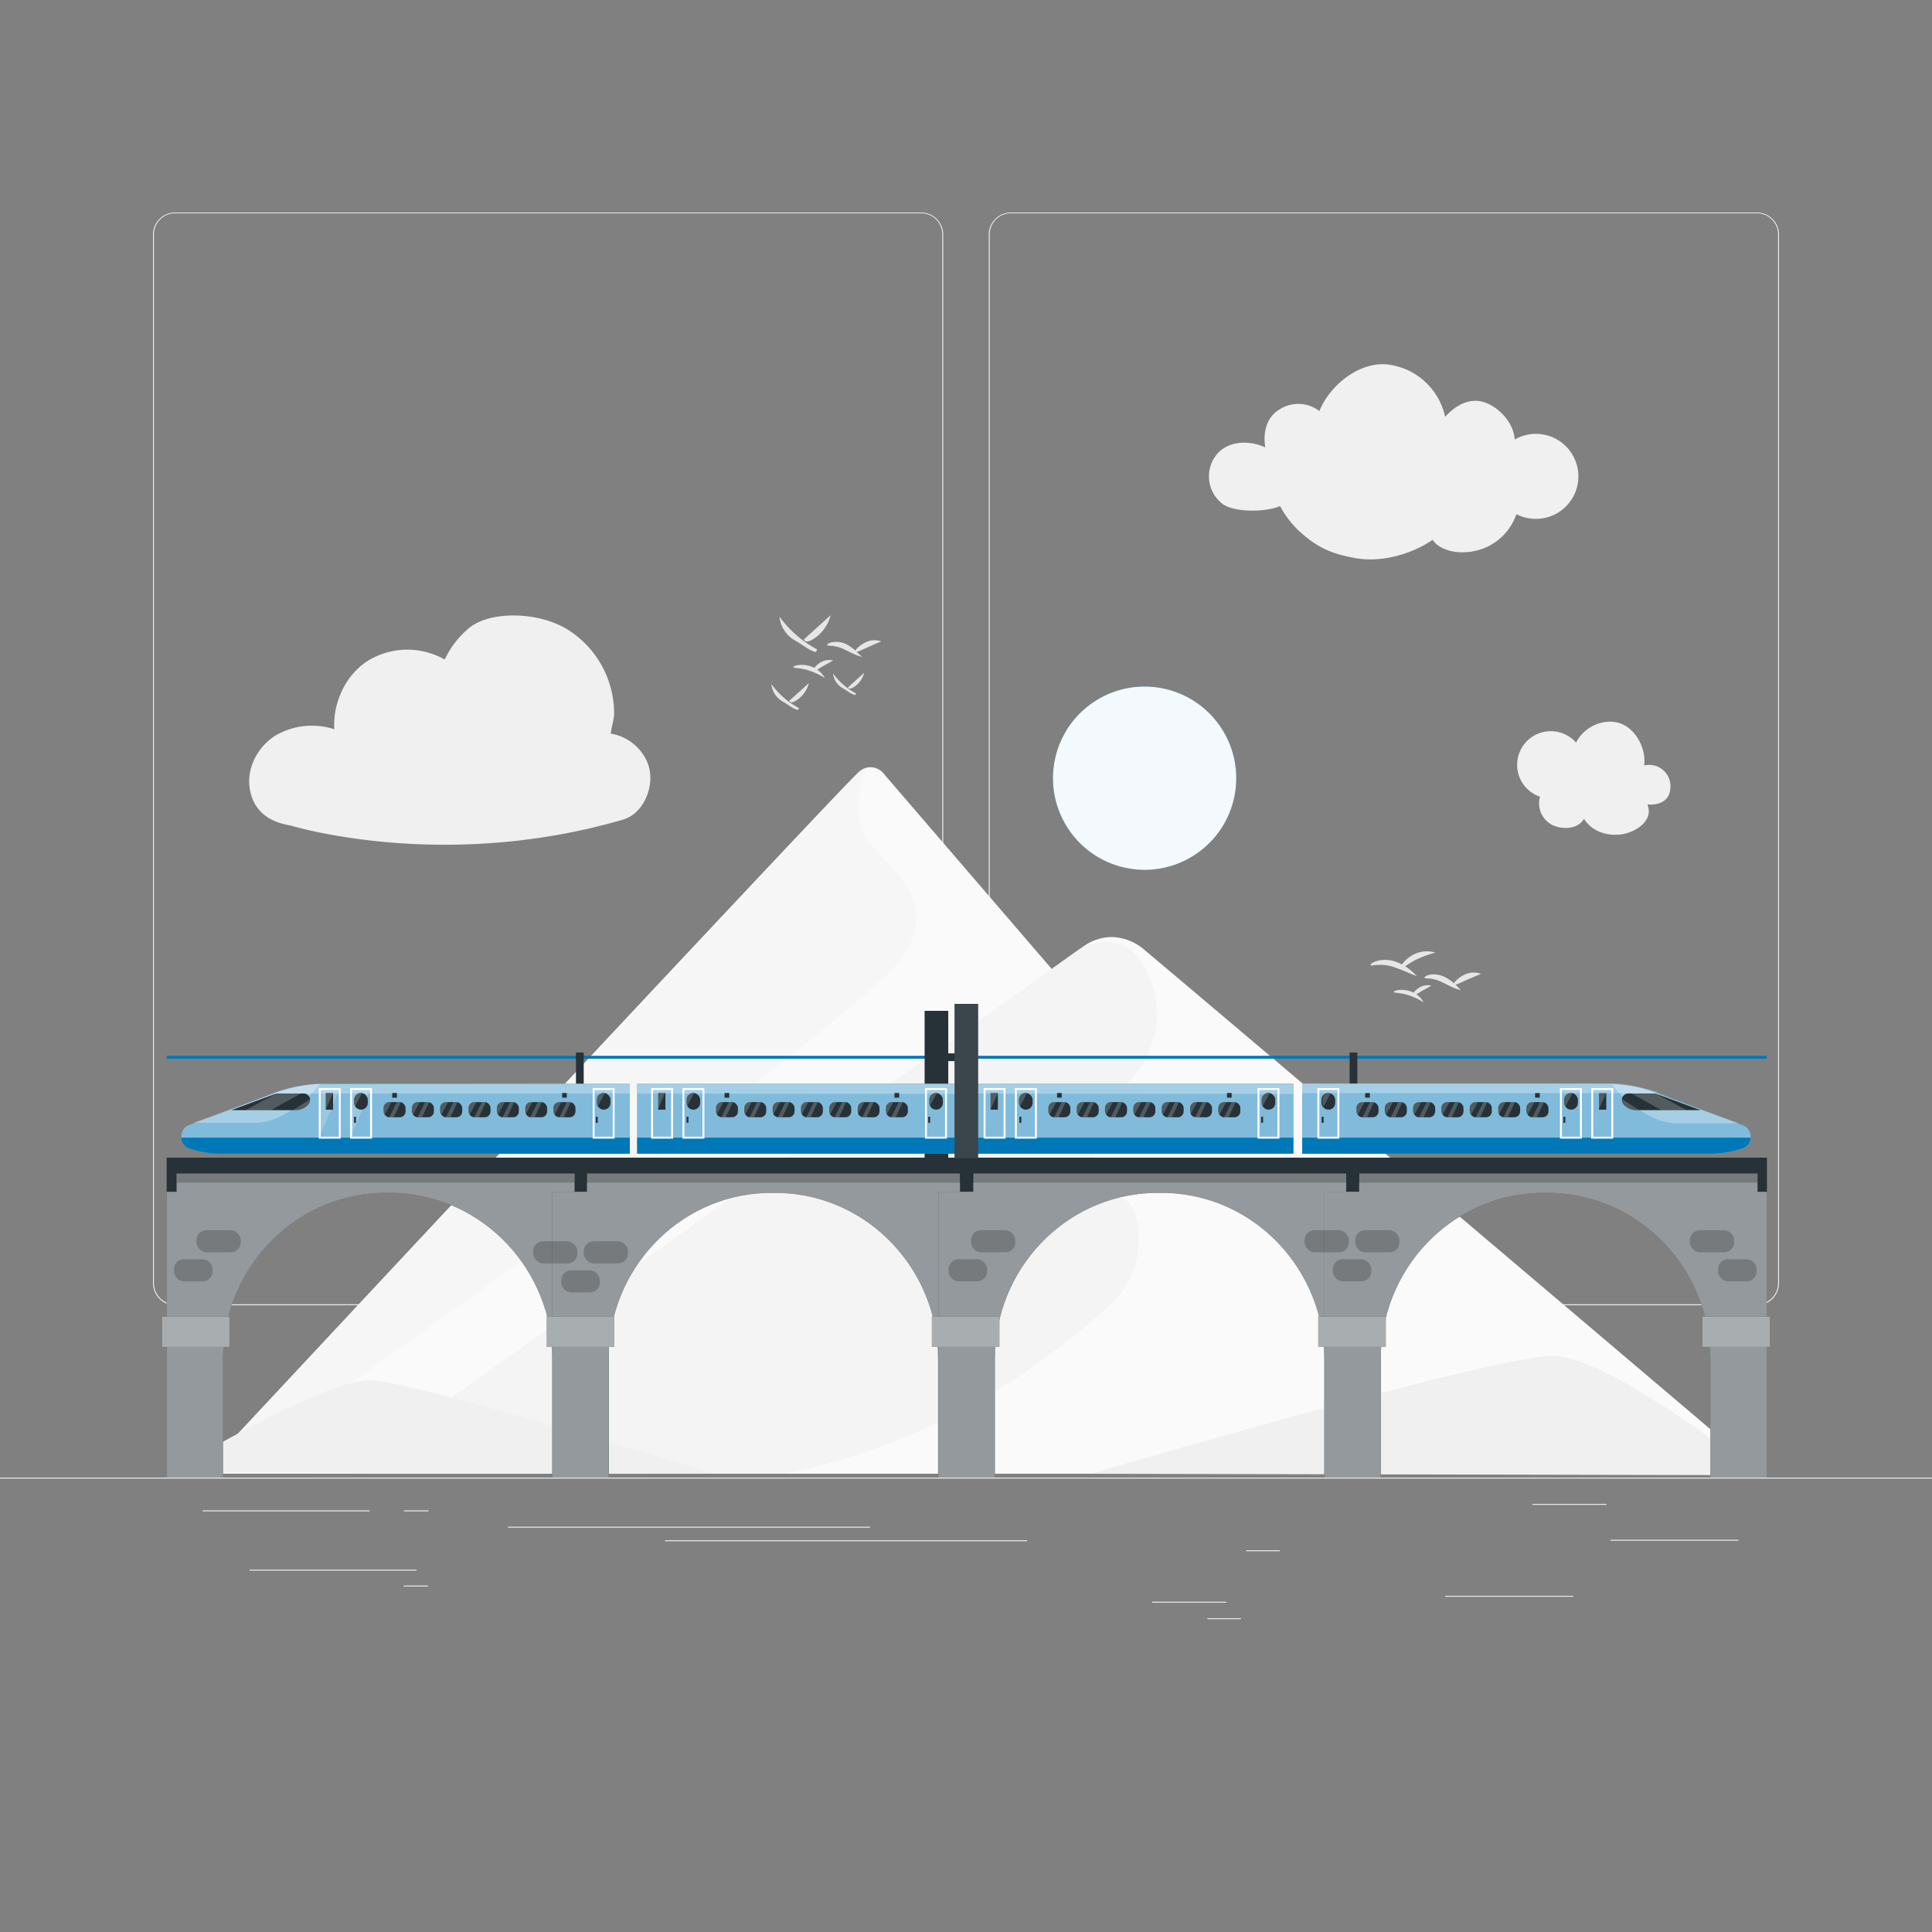 <svg xmlns="http://www.w3.org/2000/svg" viewBox="0 0 500 500"><rect x="0" y="0" width="500" height="500" fill="#808080" stroke="none"/><g id="freepik--background-complete--inject-61"><path d="M238.4,337.8H45.3a5.71,5.71,0,0,1-5.71-5.71V60.66A5.71,5.71,0,0,1,45.3,55H238.4a5.71,5.71,0,0,1,5.71,5.71V332.09A5.71,5.71,0,0,1,238.4,337.8ZM45.3,55.2a5.47,5.47,0,0,0-5.46,5.46V332.09a5.47,5.47,0,0,0,5.46,5.46H238.4a5.47,5.47,0,0,0,5.46-5.46V60.66a5.47,5.47,0,0,0-5.46-5.46Z" style="fill:#ebebeb"></path><path d="M454.7,337.8H261.6a5.71,5.71,0,0,1-5.71-5.71V60.66A5.71,5.71,0,0,1,261.6,55H454.7a5.71,5.71,0,0,1,5.71,5.71V332.09A5.71,5.71,0,0,1,454.7,337.8ZM261.6,55.2a5.47,5.47,0,0,0-5.46,5.46V332.09a5.47,5.47,0,0,0,5.46,5.46H454.7a5.47,5.47,0,0,0,5.46-5.46V60.66a5.47,5.47,0,0,0-5.46-5.46Z" style="fill:#ebebeb"></path><rect y="382.4" width="500" height="0.25" style="fill:#ebebeb"></rect><path d="M384.55,381.39H54a8.75,8.75,0,0,1,.69-3S214,207.66,222.11,199.91c.12-.11.24-.22.37-.32a4.62,4.62,0,0,1,1.61-.87,4.44,4.44,0,0,1,4.74,1.65Z" style="fill:#fafafa"></path><path d="M233.28,248.15C222.39,263.26,67.58,377.65,54,381.39l.69-3L222.48,199.59l1.61-.87c-1.84,4-3.51,13.19.27,18.53C229.64,224.68,244.16,233,233.28,248.15Z" style="fill:#e6e6e6;opacity:0.2"></path><path d="M456.21,381.39,89.3,381.33S269.43,252.69,277.88,246.67l.31-.22,1.22-.85c.4-.27.78-.52,1.13-.77a12.79,12.79,0,0,1,7.15-2.33,13.4,13.4,0,0,1,8.65,3.46C328.85,273.3,456.21,381.39,456.21,381.39Z" style="fill:#fafafa"></path><path d="M299.24,265.38a25.79,25.79,0,0,1-6.62,14c-2.92,3.42-6.12,6.54-8,11.86s-1.76,13.74,1.26,16.82c1.86,1.91,4.25,1.3,6.14,3.12,3.05,2.93,3.44,11.26,1.66,16.7s-5,8.6-8.13,11.37c-25.8,23.05-53.7,36.31-82.24,42.09-28.08,0-114,0-114,0S278.18,246.46,278.18,246.46c.43-.3.84-.57,1.23-.85s.78-.52,1.13-.78c3.64-1.17,7.33-1.7,10.84.21C296.16,247.65,300.33,256.44,299.24,265.38Z" style="fill:#e0e0e0;opacity:0.2"></path><path d="M455.65,381.77S417,351.43,402.39,350.91s-120.09,30.5-120.09,30.5Z" style="fill:#f0f0f0"></path><path d="M184.67,381.37S107.82,357.71,96,357.18,44,381,44,381Z" style="fill:#f0f0f0"></path><path d="M223.08,170a9.42,9.42,0,0,1-1.43-.46c-.86-.34-2-.9-3.11-1.46a9.4,9.4,0,0,0-3-.91c-.81-.09-1.36,0-1.44-.21s.4-.61,1.39-.79a6.18,6.18,0,0,1,3.7.63A11.37,11.37,0,0,1,222,169C222.68,169.61,223.08,170,223.08,170Z" style="fill:#e6e6e6"></path><path d="M228.08,166l-1,.4c-.61.25-1.39.61-2.25,1-1.73.76-3.2,1.55-3.44,1.21-.11-.16.12-.54.62-1a7.54,7.54,0,0,1,2.26-1.49,5.16,5.16,0,0,1,2.73-.38,4,4,0,0,1,.82.19Z" style="fill:#e6e6e6"></path><path d="M213.45,175.46l-.31-.18c-.19-.13-.48-.29-.83-.48a19.39,19.39,0,0,0-2.77-1.21c-2.2-.78-4.17-.61-4.23-.94,0-.15.45-.41,1.3-.53a7.38,7.38,0,0,1,3.31.37,6.61,6.61,0,0,1,2.75,1.85,5.28,5.28,0,0,1,.6.81C213.38,175.35,213.45,175.46,213.45,175.46Z" style="fill:#e6e6e6"></path><path d="M215.61,170.92l-.79.45-1.76,1c-1.33.72-2.35,1.58-2.6,1.35s0-.46.34-.92a5.3,5.3,0,0,1,1.7-1.46,4.58,4.58,0,0,1,2.18-.53A3.61,3.61,0,0,1,215.61,170.92Z" style="fill:#e6e6e6"></path><path d="M211.36,168a28.59,28.59,0,0,1-9.64-8.44,8,8,0,0,0,4.11,6.24c1.67.9,3.44,2.51,5.29,2.95C211.22,168.56,211.56,168.11,211.36,168Z" style="fill:#e6e6e6"></path><path d="M208.05,165.48l6.9-6.25a10.15,10.15,0,0,1-4.88,6.4,2.91,2.91,0,0,1-1.21.38A.77.77,0,0,1,208.05,165.48Z" style="fill:#e6e6e6"></path><path d="M206.7,183.21a21,21,0,0,1-7.08-6.19,5.94,5.94,0,0,0,3,4.58c1.22.66,2.53,1.84,3.88,2.16C206.6,183.62,206.84,183.29,206.7,183.21Z" style="fill:#e6e6e6"></path><path d="M204.27,181.36l5.06-4.58a7.45,7.45,0,0,1-3.57,4.69,2.2,2.2,0,0,1-.9.28A.57.57,0,0,1,204.27,181.36Z" style="fill:#e6e6e6"></path><path d="M221.47,179.44a17.44,17.44,0,0,1-5.86-5.13,4.88,4.88,0,0,0,2.5,3.79c1,.55,2.09,1.53,3.21,1.79C221.38,179.77,221.58,179.5,221.47,179.44Z" style="fill:#e6e6e6"></path><path d="M219.45,177.91l4.2-3.8a6.19,6.19,0,0,1-3,3.89,1.94,1.94,0,0,1-.74.23A.47.47,0,0,1,219.45,177.91Z" style="fill:#e6e6e6"></path><path d="M378.06,256.27a10.3,10.3,0,0,1-1.48-.49c-.89-.34-2-.93-3.23-1.51a9.85,9.85,0,0,0-3.17-1c-.84-.09-1.41,0-1.49-.22s.41-.63,1.44-.82a6.47,6.47,0,0,1,3.85.66,11.7,11.7,0,0,1,3,2.22C377.65,255.82,378.06,256.27,378.06,256.27Z" style="fill:#e6e6e6"></path><path d="M383.27,252.07l-1.07.42c-.64.26-1.45.63-2.35,1-1.79.79-3.32,1.62-3.57,1.26-.11-.17.12-.57.64-1.07a8,8,0,0,1,2.35-1.54,5.41,5.41,0,0,1,2.84-.4,5.29,5.29,0,0,1,.86.2Z" style="fill:#e6e6e6"></path><path d="M368.4,259.39l-.29-.18c-.18-.12-.46-.27-.79-.45a17.25,17.25,0,0,0-2.62-1.14c-2.09-.75-4-.59-4-.9,0-.14.42-.39,1.23-.5a7,7,0,0,1,3.14.35,6.21,6.21,0,0,1,2.61,1.76,5.26,5.26,0,0,1,.56.76Z" style="fill:#e6e6e6"></path><path d="M370.45,255.08l-.75.43-1.66.93c-1.26.69-2.23,1.5-2.47,1.28s0-.43.32-.87a5,5,0,0,1,1.62-1.38,4.29,4.29,0,0,1,2.06-.5A3.55,3.55,0,0,1,370.45,255.08Z" style="fill:#e6e6e6"></path><path d="M366.68,252.62s-.71-.25-1.79-.7-2.54-1.1-4.13-1.63a11.46,11.46,0,0,0-4.18-.58c-1.09.07-1.79.27-1.89.08s.48-.74,1.7-1.1a8.26,8.26,0,0,1,4.83.2,12.24,12.24,0,0,1,4.06,2.4A18,18,0,0,1,366.68,252.62Z" style="fill:#e6e6e6"></path><path d="M371.47,246.53l-.4.12c-.26.06-.62.17-1.06.31a32.41,32.41,0,0,0-3.21,1.26c-2.42,1.09-4,2.7-4.32,2.44-.15-.12,0-.71.67-1.48a8.75,8.75,0,0,1,3-2.3,7.57,7.57,0,0,1,3.74-.65,5.79,5.79,0,0,1,1.14.19Z" style="fill:#e6e6e6"></path><path d="M161.22,212.12c4.84-1.41,7.63-7.24,7-12.24s-5.16-9.3-10.14-10c.16-2,.85-3.36.85-5.39a25.64,25.64,0,0,0-12.27-21.71c-7.48-4.46-19.44-4.7-25-.46a23.72,23.72,0,0,0-6.57,8.37,19.55,19.55,0,0,0-19.71.22c-5.88,3.61-9.28,10.93-8.86,17.82a18.72,18.72,0,0,0-15.21,1.62c-4.46,2.78-7.39,8.11-6.73,13.33s3.94,8.86,10.51,9.94C75.13,213.57,114.23,225.83,161.22,212.12Z" style="fill:#f0f0f0"></path><path d="M392,113.75a11,11,0,1,1,.46,19.32c-4.3,11.71-18.4,11.71-21.69,6.64-5.55,3.78-13.33,5.92-19.94,4.74s-10.28-2.92-15.16-7.53a25.52,25.52,0,0,1-4.38-5.94c-3.67,1.55-11.34,1.71-14.7-.42a9,9,0,0,1-2-12.57c3.38-4.53,9.67-3.77,12.87-2.19-.66-3.85.31-7.82,3.65-9.82a8.94,8.94,0,0,1,10.35.41c2.67-6.71,10.3-12.76,17.49-12.08A17.32,17.32,0,0,1,374,107.89c2.73-3.06,6.43-5.09,10.3-3.73S391.8,109.65,392,113.75Z" style="fill:#f0f0f0"></path><path d="M432.31,203.33a5.5,5.5,0,0,0-6.81-5.22c.62-4.39-2.26-9.74-6.49-11s-9.16,1.1-11.12,5.08a8.71,8.71,0,1,0-9.33,14,6.25,6.25,0,0,0,3.52,7.47c2.42,1,6.25,1,7.86-1.76,2,3.28,6.08,4.6,9.89,4,3.59-.58,7.72-3.44,6.73-7,0,0-.16-.71-.16-.72S432.44,209,432.31,203.33Z" style="fill:#f0f0f0"></path></g><g id="freepik--Water--inject-61"><rect x="416.78" y="398.49" width="33.12" height="0.25" style="fill:#ebebeb"></rect><rect x="374.01" y="412.99" width="33.12" height="0.25" style="fill:#ebebeb"></rect><rect x="322.53" y="401.21" width="8.69" height="0.25" style="fill:#ebebeb"></rect><rect x="312.45" y="418.79" width="8.69" height="0.25" style="fill:#ebebeb"></rect><rect x="396.59" y="389.21" width="19.19" height="0.25" style="fill:#ebebeb"></rect><rect x="298.17" y="414.53" width="19.19" height="0.25" style="fill:#ebebeb"></rect><rect x="52.46" y="390.89" width="43.19" height="0.25" style="fill:#ebebeb"></rect><rect x="64.6" y="406.22" width="43.19" height="0.25" style="fill:#ebebeb"></rect><rect x="104.56" y="390.89" width="6.33" height="0.25" style="fill:#ebebeb"></rect><rect x="104.45" y="410.34" width="6.33" height="0.25" style="fill:#ebebeb"></rect><rect x="131.47" y="395.11" width="93.68" height="0.25" style="fill:#ebebeb"></rect><rect x="172.12" y="398.62" width="93.68" height="0.25" style="fill:#ebebeb"></rect></g><g id="freepik--Sun--inject-61"><circle cx="296.24" cy="201.41" r="23.72" transform="translate(32.15 443.45) rotate(-76.72)" style="fill:#0077B6"></circle><circle cx="296.24" cy="201.41" r="23.72" transform="translate(32.15 443.45) rotate(-76.72)" style="fill:#fff;opacity:0.95"></circle></g><g id="freepik--electric-line--inject-61"><rect x="43.13" y="273.24" width="414.06" height="0.75" style="fill:#0077B6"></rect><rect x="149.06" y="272.39" width="2" height="25.46" style="fill:#263238"></rect><rect x="349.28" y="272.39" width="2" height="26.01" style="fill:#263238"></rect><rect x="239.29" y="261.6" width="6.12" height="38.15" style="fill:#263238"></rect><rect x="242.2" y="272.61" width="8.05" height="2" style="fill:#263238"></rect></g><g id="freepik--Train--inject-61"><path d="M70.73,283l-21.92,8.25c-2.53,1-2.51,5,0,5.93a25.26,25.26,0,0,0,8.89,1.43H163V280.45H84.42A38.84,38.84,0,0,0,70.73,283Z" style="fill:#0077B6"></path><path d="M163,280.45v18.12H57.72a25.26,25.26,0,0,1-8.89-1.43c-2.53-.95-2.55-5,0-5.93l1.67-.63,10.2-3.84.54-.2,9.28-3.49s0,0,.08,0l.15-.06a38.79,38.79,0,0,1,12-2.47c.56,0,1.13,0,1.7,0Z" style="fill:#fff;opacity:0.5"></path><path d="M163,280.49V283H70.58l.15-.06a38.79,38.79,0,0,1,12-2.47Z" style="fill:#fff;opacity:0.3"></path><path d="M82.72,280.49l-1,1.34s-7.36,8.73-15.68,8.75c-7.12,0-13.76,0-15.53,0H50s5.14-1.82,10.66-3.84l.54-.2c3.35-1.22,6.8-2.51,9.28-3.49a1.09,1.09,0,0,1,.23-.09A38.79,38.79,0,0,1,82.72,280.49Z" style="fill:#fff;opacity:0.3"></path><path d="M163,294.43v4.14H57.72a25.22,25.22,0,0,1-8.89-1.43,3,3,0,0,1-1.9-2.71Z" style="fill:#0077B6"></path><path d="M59.84,287.31,71.54,283H78.6a1.66,1.66,0,0,1,1.3,2.68h0a4.27,4.27,0,0,1-3.36,1.63Z" style="fill:#263238"></path><g style="opacity:0.2"><polygon points="82.75 294.05 87.93 281.83 82.75 281.83 82.75 294.05" style="fill:#fff"></polygon></g><g style="opacity:0.2"><polygon points="90.82 294.05 96 281.83 90.82 281.83 90.82 294.05" style="fill:#fff"></polygon></g><rect x="84.3" y="282.87" width="1.9" height="4.31" style="fill:#263238"></rect><rect x="91.63" y="282.87" width="3.55" height="4.31" rx="1.73" style="fill:#263238"></rect><rect x="154.44" y="282.87" width="3.55" height="4.31" rx="1.73" style="fill:#263238"></rect><rect x="99.26" y="285.22" width="5.7" height="3.93" rx="1.51" style="fill:#263238"></rect><rect x="106.59" y="285.22" width="5.7" height="3.93" rx="1.51" style="fill:#263238"></rect><rect x="113.92" y="285.22" width="5.7" height="3.93" rx="1.51" style="fill:#263238"></rect><rect x="121.25" y="285.22" width="5.7" height="3.93" rx="1.51" style="fill:#263238"></rect><rect x="128.58" y="285.22" width="5.7" height="3.93" rx="1.51" style="fill:#263238"></rect><rect x="135.9" y="285.22" width="5.7" height="3.93" rx="1.51" style="fill:#263238"></rect><rect x="143.23" y="285.22" width="5.7" height="3.93" rx="1.51" style="fill:#263238"></rect><rect x="101.51" y="282.87" width="1.21" height="1.21" style="fill:#263238"></rect><rect x="145.48" y="282.87" width="1.21" height="1.21" style="fill:#263238"></rect><path d="M96.28,294.68H90.61v-13.1h5.67Zm-5.17-.5h4.67v-12.1H91.11Z" style="fill:#fff"></path><path d="M88.18,294.68H82.5v-13.1h5.68Zm-5.18-.5h4.68v-12.1H83Z" style="fill:#fff"></path><path d="M159.06,294.68h-5.68v-13.1h5.68Zm-5.18-.5h4.68v-12.1h-4.68Z" style="fill:#fff"></path><path d="M429.27,283l21.92,8.25c2.53,1,2.51,5,0,5.93a25.26,25.26,0,0,1-8.89,1.43H337V280.45h78.58A38.84,38.84,0,0,1,429.27,283Z" style="fill:#0077B6"></path><path d="M429.27,283l21.92,8.25c2.53,1,2.51,5,0,5.93a25.26,25.26,0,0,1-8.89,1.43H337V280.45h78.58A38.84,38.84,0,0,1,429.27,283Z" style="fill:#fff;opacity:0.5"></path><path d="M417.25,280.6l1,1.34s7.36,8.73,15.68,8.75c7.12,0,13.76,0,15.53,0H450s-5.14-1.82-10.66-3.84l-.54-.2c-3.35-1.22-6.8-2.51-9.28-3.49a1.09,1.09,0,0,0-.23-.09A38.79,38.79,0,0,0,417.25,280.6Z" style="fill:#fff;opacity:0.3"></path><path d="M337,294.43v4.14H442.28a25.22,25.22,0,0,0,8.89-1.43,3,3,0,0,0,1.9-2.71Z" style="fill:#0077B6"></path><path d="M440.16,287.31,428.46,283H421.4a1.66,1.66,0,0,0-1.3,2.68h0a4.27,4.27,0,0,0,3.36,1.63Z" style="fill:#263238"></path><rect x="413.8" y="282.87" width="1.9" height="4.31" transform="translate(829.51 570.05) rotate(180)" style="fill:#263238"></rect><rect x="404.82" y="282.87" width="3.55" height="4.31" rx="1.73" transform="translate(813.18 570.05) rotate(-180)" style="fill:#263238"></rect><rect x="342.01" y="282.87" width="3.55" height="4.31" rx="1.73" transform="translate(687.56 570.05) rotate(180)" style="fill:#263238"></rect><rect x="395.04" y="285.22" width="5.7" height="3.93" rx="1.51" style="fill:#263238"></rect><rect x="387.71" y="285.22" width="5.7" height="3.93" rx="1.51" style="fill:#263238"></rect><rect x="380.38" y="285.22" width="5.7" height="3.93" rx="1.51" style="fill:#263238"></rect><rect x="373.05" y="285.22" width="5.7" height="3.93" rx="1.51" style="fill:#263238"></rect><rect x="365.72" y="285.22" width="5.7" height="3.93" rx="1.51" style="fill:#263238"></rect><rect x="358.39" y="285.22" width="5.7" height="3.93" rx="1.51" style="fill:#263238"></rect><rect x="351.06" y="285.22" width="5.7" height="3.93" rx="1.51" style="fill:#263238"></rect><rect x="397.29" y="282.87" width="1.21" height="1.21" transform="translate(795.78 566.94) rotate(180)" style="fill:#263238"></rect><rect x="353.31" y="282.87" width="1.21" height="1.21" transform="translate(707.83 566.94) rotate(180)" style="fill:#263238"></rect><path d="M409.39,294.68h-5.67v-13.1h5.67Zm-5.17-.5h4.67v-12.1h-4.67Z" style="fill:#fff"></path><path d="M417.5,294.68h-5.68v-13.1h5.68Zm-5.18-.5H417v-12.1h-4.68Z" style="fill:#fff"></path><path d="M346.62,294.68h-5.68v-13.1h5.68Zm-5.18-.5h4.68v-12.1h-4.68Z" style="fill:#fff"></path><rect x="164.9" y="280.45" width="83.79" height="18.12" style="fill:#0077B6"></rect><rect x="164.9" y="280.45" width="83.79" height="18.12" style="fill:#fff;opacity:0.5"></rect><polygon points="248.69 283.12 164.9 283.02 164.9 280.45 248.69 280.55 248.69 283.12" style="fill:#fff;opacity:0.3"></polygon><rect x="164.9" y="294.43" width="83.79" height="4.14" style="fill:#0077B6"></rect><rect x="170.31" y="282.87" width="1.9" height="4.31" style="fill:#263238"></rect><rect x="177.65" y="282.87" width="3.55" height="4.31" rx="1.73" style="fill:#263238"></rect><rect x="240.46" y="282.87" width="3.55" height="4.31" rx="1.73" style="fill:#263238"></rect><rect x="185.27" y="285.22" width="5.7" height="3.93" rx="1.51" style="fill:#263238"></rect><rect x="192.6" y="285.22" width="5.7" height="3.93" rx="1.51" style="fill:#263238"></rect><rect x="199.93" y="285.22" width="5.7" height="3.93" rx="1.51" style="fill:#263238"></rect><rect x="207.26" y="285.22" width="5.7" height="3.93" rx="1.51" style="fill:#263238"></rect><rect x="214.59" y="285.22" width="5.7" height="3.93" rx="1.51" style="fill:#263238"></rect><rect x="221.92" y="285.22" width="5.7" height="3.93" rx="1.51" style="fill:#263238"></rect><rect x="229.25" y="285.22" width="5.7" height="3.93" rx="1.51" style="fill:#263238"></rect><rect x="187.52" y="282.87" width="1.21" height="1.21" style="fill:#263238"></rect><rect x="231.49" y="282.87" width="1.21" height="1.21" style="fill:#263238"></rect><path d="M182.3,294.68h-5.68v-13.1h5.68Zm-5.18-.5h4.68v-12.1h-4.68Z" style="fill:#fff"></path><path d="M174.19,294.68h-5.68v-13.1h5.68Zm-5.18-.5h4.68v-12.1H169Z" style="fill:#fff"></path><path d="M245.07,294.68h-5.68v-13.1h5.68Zm-5.18-.5h4.68v-12.1h-4.68Z" style="fill:#fff"></path><rect x="250.94" y="280.45" width="83.79" height="18.12" style="fill:#0077B6"></rect><rect x="250.94" y="280.45" width="83.79" height="18.12" style="fill:#fff;opacity:0.5"></rect><polygon points="334.7 283.12 250.91 283.02 250.91 280.45 334.7 280.55 334.7 283.12" style="fill:#fff;opacity:0.3"></polygon><rect x="250.94" y="294.43" width="83.79" height="4.14" style="fill:#0077B6"></rect><rect x="256.35" y="282.87" width="1.9" height="4.31" style="fill:#263238"></rect><rect x="263.69" y="282.87" width="3.55" height="4.31" rx="1.73" style="fill:#263238"></rect><rect x="326.5" y="282.87" width="3.55" height="4.31" rx="1.73" style="fill:#263238"></rect><rect x="271.31" y="285.22" width="5.7" height="3.93" rx="1.51" style="fill:#263238"></rect><rect x="278.64" y="285.22" width="5.7" height="3.93" rx="1.51" style="fill:#263238"></rect><rect x="285.97" y="285.22" width="5.7" height="3.93" rx="1.51" style="fill:#263238"></rect><rect x="293.3" y="285.22" width="5.7" height="3.93" rx="1.51" style="fill:#263238"></rect><rect x="300.63" y="285.22" width="5.7" height="3.93" rx="1.51" style="fill:#263238"></rect><rect x="307.96" y="285.22" width="5.7" height="3.93" rx="1.51" style="fill:#263238"></rect><rect x="315.29" y="285.22" width="5.7" height="3.93" rx="1.51" style="fill:#263238"></rect><rect x="273.56" y="282.87" width="1.21" height="1.21" style="fill:#263238"></rect><rect x="317.54" y="282.87" width="1.21" height="1.21" style="fill:#263238"></rect><path d="M268.34,294.68h-5.68v-13.1h5.68Zm-5.18-.5h4.68v-12.1h-4.68Z" style="fill:#fff"></path><path d="M260.23,294.68h-5.67v-13.1h5.67Zm-5.17-.5h4.67v-12.1h-4.67Z" style="fill:#fff"></path><path d="M331.11,294.68h-5.67v-13.1h5.67Zm-5.17-.5h4.67v-12.1h-4.67Z" style="fill:#fff"></path><polygon points="63.53 287.31 70.05 287.31 77.85 283 71.54 283 63.53 287.31" style="fill:#fff;opacity:0.2"></polygon><path d="M75.84,287.31l4.4-2.85s.46,1.14-1.79,2.4a3.56,3.56,0,0,1-1.67.45Z" style="fill:#fff;opacity:0.2"></path><polygon points="436.53 287.31 430.01 287.31 422.21 283 428.52 283 436.53 287.31" style="fill:#fff;opacity:0.2"></polygon><path d="M424.22,287.31l-4.4-2.85s-.46,1.14,1.79,2.4a3.56,3.56,0,0,0,1.67.45Z" style="fill:#fff;opacity:0.2"></path><polygon points="86.2 282.87 84.3 287.18 84.3 282.87 86.2 282.87" style="fill:#fff;opacity:0.2"></polygon><polygon points="100.77 289.15 102.71 285.21 103.74 285.24 101.91 289.15 100.77 289.15" style="fill:#fff;opacity:0.2"></polygon><path d="M101.31,285.22l-1.77,3.28a1.43,1.43,0,0,1-.28-.86v-.91a1.5,1.5,0,0,1,1.51-1.51Z" style="fill:#fff;opacity:0.2"></path><path d="M93.67,283l-1.77,3.28a1.43,1.43,0,0,1-.28-.86v-.91A1.5,1.5,0,0,1,93.13,283Z" style="fill:#fff;opacity:0.2"></path><path d="M156.48,283l-1.77,3.28a1.43,1.43,0,0,1-.28-.86v-.91a1.5,1.5,0,0,1,1.51-1.51Z" style="fill:#fff;opacity:0.2"></path><polygon points="108.1 289.15 110.04 285.21 111.07 285.24 109.23 289.15 108.1 289.15" style="fill:#fff;opacity:0.2"></polygon><path d="M108.64,285.22l-1.77,3.28a1.43,1.43,0,0,1-.28-.86v-.91a1.5,1.5,0,0,1,1.51-1.51Z" style="fill:#fff;opacity:0.2"></path><polygon points="115.42 289.15 117.37 285.21 118.4 285.24 116.56 289.15 115.42 289.15" style="fill:#fff;opacity:0.2"></polygon><path d="M116,285.22l-1.77,3.28a1.43,1.43,0,0,1-.28-.86v-.91a1.5,1.5,0,0,1,1.51-1.51Z" style="fill:#fff;opacity:0.2"></path><polygon points="122.75 289.15 124.7 285.21 125.73 285.24 123.89 289.15 122.75 289.15" style="fill:#fff;opacity:0.2"></polygon><path d="M123.3,285.22l-1.77,3.28a1.43,1.43,0,0,1-.28-.86v-.91a1.5,1.5,0,0,1,1.51-1.51Z" style="fill:#fff;opacity:0.2"></path><polygon points="130.08 289.15 132.03 285.21 133.06 285.24 131.22 289.15 130.08 289.15" style="fill:#fff;opacity:0.2"></polygon><path d="M130.63,285.22l-1.77,3.28a1.37,1.37,0,0,1-.28-.86v-.91a1.5,1.5,0,0,1,1.51-1.51Z" style="fill:#fff;opacity:0.2"></path><polygon points="137.23 289.15 139.18 285.21 140.21 285.24 138.37 289.15 137.23 289.15" style="fill:#fff;opacity:0.2"></polygon><path d="M137.77,285.22,136,288.5a1.43,1.43,0,0,1-.28-.86v-.91a1.5,1.5,0,0,1,1.51-1.51Z" style="fill:#fff;opacity:0.2"></path><polygon points="144.75 289.15 146.69 285.21 147.72 285.24 145.88 289.15 144.75 289.15" style="fill:#fff;opacity:0.2"></polygon><path d="M145.29,285.22l-1.77,3.28a1.43,1.43,0,0,1-.28-.86v-.91a1.5,1.5,0,0,1,1.51-1.51Z" style="fill:#fff;opacity:0.2"></path><polygon points="172.1 282.88 170.2 287.2 170.2 282.88 172.1 282.88" style="fill:#fff;opacity:0.2"></polygon><polygon points="186.67 289.17 188.62 285.23 189.64 285.26 187.81 289.17 186.67 289.17" style="fill:#fff;opacity:0.2"></polygon><path d="M187.21,285.24l-1.77,3.28a1.43,1.43,0,0,1-.28-.86v-.91a1.5,1.5,0,0,1,1.51-1.51Z" style="fill:#fff;opacity:0.2"></path><path d="M179.57,283l-1.77,3.28a1.43,1.43,0,0,1-.28-.86v-.91A1.5,1.5,0,0,1,179,283Z" style="fill:#fff;opacity:0.2"></path><path d="M242.38,283l-1.77,3.28a1.43,1.43,0,0,1-.28-.86v-.91a1.5,1.5,0,0,1,1.51-1.51Z" style="fill:#fff;opacity:0.2"></path><polygon points="194 289.17 195.94 285.23 196.97 285.26 195.13 289.17 194 289.17" style="fill:#fff;opacity:0.2"></polygon><path d="M194.54,285.24l-1.77,3.28a1.43,1.43,0,0,1-.28-.86v-.91a1.5,1.5,0,0,1,1.51-1.51Z" style="fill:#fff;opacity:0.2"></path><polygon points="201.33 289.17 203.27 285.23 204.3 285.26 202.46 289.17 201.33 289.17" style="fill:#fff;opacity:0.2"></polygon><path d="M201.87,285.24l-1.77,3.28a1.43,1.43,0,0,1-.28-.86v-.91a1.5,1.5,0,0,1,1.51-1.51Z" style="fill:#fff;opacity:0.2"></path><polygon points="208.66 289.17 210.6 285.23 211.63 285.26 209.79 289.17 208.66 289.17" style="fill:#fff;opacity:0.2"></polygon><path d="M209.2,285.24l-1.77,3.28a1.43,1.43,0,0,1-.28-.86v-.91a1.5,1.5,0,0,1,1.51-1.51Z" style="fill:#fff;opacity:0.2"></path><polygon points="215.99 289.17 217.93 285.23 218.96 285.26 217.12 289.17 215.99 289.17" style="fill:#fff;opacity:0.2"></polygon><path d="M216.53,285.24l-1.77,3.28a1.43,1.43,0,0,1-.28-.86v-.91a1.5,1.5,0,0,1,1.51-1.51Z" style="fill:#fff;opacity:0.2"></path><polygon points="223.13 289.17 225.08 285.23 226.11 285.26 224.27 289.17 223.13 289.17" style="fill:#fff;opacity:0.2"></polygon><path d="M223.68,285.24l-1.77,3.28a1.43,1.43,0,0,1-.28-.86v-.91a1.5,1.5,0,0,1,1.51-1.51Z" style="fill:#fff;opacity:0.2"></path><polygon points="230.65 289.17 232.59 285.23 233.62 285.26 231.79 289.17 230.65 289.17" style="fill:#fff;opacity:0.2"></polygon><path d="M231.19,285.24l-1.77,3.28a1.43,1.43,0,0,1-.28-.86v-.91a1.5,1.5,0,0,1,1.51-1.51Z" style="fill:#fff;opacity:0.2"></path><polygon points="258.24 282.88 256.35 287.2 256.35 282.88 258.24 282.88" style="fill:#fff;opacity:0.2"></polygon><polygon points="272.81 289.17 274.76 285.23 275.79 285.26 273.95 289.17 272.81 289.17" style="fill:#fff;opacity:0.2"></polygon><path d="M273.36,285.24l-1.77,3.28a1.43,1.43,0,0,1-.28-.86v-.91a1.5,1.5,0,0,1,1.51-1.51Z" style="fill:#fff;opacity:0.2"></path><path d="M265.72,283,264,286.3a1.43,1.43,0,0,1-.28-.86v-.91a1.5,1.5,0,0,1,1.51-1.51Z" style="fill:#fff;opacity:0.2"></path><path d="M328.52,283l-1.77,3.28a1.43,1.43,0,0,1-.28-.86v-.91A1.5,1.5,0,0,1,328,283Z" style="fill:#fff;opacity:0.2"></path><polygon points="280.14 289.17 282.09 285.23 283.12 285.26 281.28 289.17 280.14 289.17" style="fill:#fff;opacity:0.2"></polygon><path d="M280.68,285.24l-1.77,3.28a1.43,1.43,0,0,1-.28-.86v-.91a1.5,1.5,0,0,1,1.51-1.51Z" style="fill:#fff;opacity:0.2"></path><polygon points="287.47 289.17 289.42 285.23 290.45 285.26 288.61 289.17 287.47 289.17" style="fill:#fff;opacity:0.2"></polygon><path d="M288,285.24l-1.77,3.28a1.43,1.43,0,0,1-.28-.86v-.91a1.5,1.5,0,0,1,1.51-1.51Z" style="fill:#fff;opacity:0.2"></path><polygon points="294.8 289.17 296.75 285.23 297.77 285.26 295.94 289.17 294.8 289.17" style="fill:#fff;opacity:0.2"></polygon><path d="M295.34,285.24l-1.77,3.28a1.43,1.43,0,0,1-.28-.86v-.91a1.5,1.5,0,0,1,1.51-1.51Z" style="fill:#fff;opacity:0.2"></path><polygon points="302.13 289.17 304.07 285.23 305.1 285.26 303.27 289.17 302.13 289.17" style="fill:#fff;opacity:0.2"></polygon><path d="M302.67,285.24l-1.77,3.28a1.43,1.43,0,0,1-.28-.86v-.91a1.5,1.5,0,0,1,1.51-1.51Z" style="fill:#fff;opacity:0.2"></path><polygon points="309.28 289.17 311.22 285.23 312.25 285.26 310.42 289.17 309.28 289.17" style="fill:#fff;opacity:0.2"></polygon><path d="M309.82,285.24l-1.77,3.28a1.43,1.43,0,0,1-.28-.86v-.91a1.5,1.5,0,0,1,1.51-1.51Z" style="fill:#fff;opacity:0.2"></path><polygon points="316.79 289.17 318.74 285.23 319.77 285.26 317.93 289.17 316.79 289.17" style="fill:#fff;opacity:0.2"></polygon><path d="M317.34,285.24l-1.77,3.28a1.43,1.43,0,0,1-.28-.86v-.91a1.5,1.5,0,0,1,1.51-1.51Z" style="fill:#fff;opacity:0.2"></path><polygon points="415.65 282.85 413.75 287.16 413.75 282.85 415.65 282.85" style="fill:#fff;opacity:0.2"></polygon><polygon points="352.62 289.13 354.57 285.2 355.6 285.23 353.76 289.13 352.62 289.13" style="fill:#fff;opacity:0.2"></polygon><path d="M353.16,285.2l-1.77,3.28a1.43,1.43,0,0,1-.28-.86v-.91a1.5,1.5,0,0,1,1.51-1.51Z" style="fill:#fff;opacity:0.2"></path><path d="M344.32,283l-1.77,3.28a1.43,1.43,0,0,1-.28-.86v-.91a1.5,1.5,0,0,1,1.51-1.51Z" style="fill:#fff;opacity:0.2"></path><path d="M406.93,283l-1.77,3.28a1.43,1.43,0,0,1-.28-.86v-.91a1.5,1.5,0,0,1,1.51-1.51Z" style="fill:#fff;opacity:0.2"></path><polygon points="359.95 289.13 361.89 285.2 362.92 285.23 361.09 289.13 359.95 289.13" style="fill:#fff;opacity:0.2"></polygon><path d="M360.49,285.2l-1.77,3.28a1.43,1.43,0,0,1-.28-.86v-.91A1.5,1.5,0,0,1,360,285.2Z" style="fill:#fff;opacity:0.2"></path><polygon points="367.28 289.13 369.22 285.2 370.25 285.23 368.42 289.13 367.28 289.13" style="fill:#fff;opacity:0.2"></polygon><path d="M367.82,285.2l-1.77,3.28a1.43,1.43,0,0,1-.28-.86v-.91a1.5,1.5,0,0,1,1.51-1.51Z" style="fill:#fff;opacity:0.2"></path><polygon points="374.61 289.13 376.55 285.2 377.58 285.23 375.74 289.13 374.61 289.13" style="fill:#fff;opacity:0.2"></polygon><path d="M375.15,285.2l-1.77,3.28a1.43,1.43,0,0,1-.28-.86v-.91a1.5,1.5,0,0,1,1.51-1.51Z" style="fill:#fff;opacity:0.2"></path><polygon points="381.94 289.13 383.88 285.2 384.91 285.23 383.07 289.13 381.94 289.13" style="fill:#fff;opacity:0.2"></polygon><path d="M382.48,285.2l-1.77,3.28a1.43,1.43,0,0,1-.28-.86v-.91a1.5,1.5,0,0,1,1.51-1.51Z" style="fill:#fff;opacity:0.2"></path><polygon points="389.08 289.13 391.03 285.2 392.06 285.23 390.22 289.13 389.08 289.13" style="fill:#fff;opacity:0.2"></polygon><path d="M389.63,285.2l-1.77,3.28a1.43,1.43,0,0,1-.28-.86v-.91a1.5,1.5,0,0,1,1.51-1.51Z" style="fill:#fff;opacity:0.2"></path><polygon points="396.6 289.13 398.55 285.2 399.57 285.23 397.74 289.13 396.6 289.13" style="fill:#fff;opacity:0.2"></polygon><path d="M397.14,285.2l-1.77,3.28a1.43,1.43,0,0,1-.28-.86v-.91a1.5,1.5,0,0,1,1.51-1.51Z" style="fill:#fff;opacity:0.2"></path><rect x="91.63" y="289.01" width="0.51" height="1.57" style="fill:#263238"></rect><rect x="154.19" y="289.01" width="0.51" height="1.57" style="fill:#263238"></rect><rect x="177.67" y="289.01" width="0.51" height="1.57" style="fill:#263238"></rect><rect x="240.22" y="289.01" width="0.51" height="1.57" style="fill:#263238"></rect><rect x="263.81" y="289.01" width="0.51" height="1.57" style="fill:#263238"></rect><rect x="326.37" y="289.01" width="0.51" height="1.57" style="fill:#263238"></rect><rect x="342.04" y="289.01" width="0.51" height="1.57" style="fill:#263238"></rect><rect x="404.6" y="289.01" width="0.51" height="1.57" style="fill:#263238"></rect><path d="M337,280.37v2.53h92.42l-.15-.06a38.79,38.79,0,0,0-12-2.47Z" style="fill:#fff;opacity:0.3"></path></g><g id="freepik--Bridge--inject-61"><rect x="43.13" y="299.6" width="414.15" height="8.86" style="fill:#263238"></rect><path d="M157.58,308.45V382.4H143V351.58c0-22.81-17.84-42-40.64-42.84-.67,0-1.33,0-2,0s-1.35,0-2,0c-22.8.82-40.64,20-40.64,42.85V382.4H43.13V308.45H45.7V303.7h103v4.75Z" style="fill:#263238"></path><path d="M157.58,308.45V382.4H143V351.58c0-22.81-17.84-42-40.64-42.84-.67,0-1.33,0-2,0s-1.35,0-2,0c-22.8.82-40.64,20-40.64,42.85V382.4H43.13V308.45H45.7V303.7h103v4.75Z" style="fill:#fff;opacity:0.5"></path><path d="M257.35,308.45V382.4H242.78V351.58c0-22.81-17.84-42-40.65-42.84-.66,0-1.32,0-2,0s-1.36,0-2,0c-22.8.82-40.63,20-40.63,42.85V382.4H142.9V308.45h9V303.7h96.55v4.75Z" style="fill:#263238"></path><path d="M257.35,308.45V382.4H242.78V351.58c0-22.81-17.84-42-40.65-42.84-.66,0-1.32,0-2,0s-1.36,0-2,0c-22.8.82-40.63,20-40.63,42.85V382.4H142.9V308.45h9V303.7h96.55v4.75Z" style="fill:#fff;opacity:0.5"></path><path d="M357.33,308.45V382.4H342.76V351.58c0-22.81-17.84-42-40.65-42.84-.66,0-1.32,0-2,0s-1.36,0-2,0c-22.8.82-40.63,20-40.63,42.85V382.4H242.88V308.45h9V303.7H348.4v4.75Z" style="fill:#263238"></path><path d="M357.33,308.45V382.4H342.76V351.58c0-22.81-17.84-42-40.65-42.84-.66,0-1.32,0-2,0s-1.36,0-2,0c-22.8.82-40.63,20-40.63,42.85V382.4H242.88V308.45h9V303.7H348.4v4.75Z" style="fill:#fff;opacity:0.5"></path><path d="M457.2,308.45V382.4H442.63V351.58c0-22.81-17.84-42-40.65-42.84-.66,0-1.32,0-2,0s-1.36,0-2,0c-22.8.82-40.63,20-40.63,42.85V382.4H342.75V308.45h9V303.7h103.1v4.75Z" style="fill:#263238"></path><path d="M457.2,308.45V382.4H442.63V351.58c0-22.81-17.84-42-40.65-42.84-.66,0-1.32,0-2,0s-1.36,0-2,0c-22.8.82-40.63,20-40.63,42.85V382.4H342.75V308.45h9V303.7h103.1v4.75Z" style="fill:#fff;opacity:0.5"></path><rect x="45.7" y="303.7" width="102.97" height="2.38" style="opacity:0.2"></rect><rect x="151.61" y="303.7" width="97.04" height="2.38" style="opacity:0.2"></rect><rect x="251.5" y="303.7" width="96.93" height="2.38" style="opacity:0.2"></rect><rect x="351.46" y="303.7" width="103.4" height="2.38" style="opacity:0.2"></rect><rect x="141.51" y="340.74" width="17.47" height="7.84" style="fill:#263238"></rect><rect x="141.51" y="340.74" width="17.47" height="7.84" style="fill:#fff;opacity:0.6"></rect><rect x="41.91" y="340.74" width="17.47" height="7.84" style="fill:#263238"></rect><rect x="41.91" y="340.74" width="17.47" height="7.84" style="fill:#fff;opacity:0.6"></rect><rect x="341.17" y="340.74" width="17.47" height="7.84" style="fill:#263238"></rect><rect x="341.17" y="340.74" width="17.47" height="7.84" style="fill:#fff;opacity:0.6"></rect><rect x="440.58" y="340.74" width="17.47" height="7.84" style="fill:#263238"></rect><rect x="440.58" y="340.74" width="17.47" height="7.84" style="fill:#fff;opacity:0.6"></rect><rect x="241.17" y="340.74" width="17.47" height="7.84" style="fill:#263238"></rect><rect x="241.17" y="340.74" width="17.47" height="7.84" style="fill:#fff;opacity:0.6"></rect><g style="opacity:0.2"><rect x="137.97" y="321.24" width="11.46" height="5.72" rx="2.58"></rect><rect x="151.06" y="321.24" width="11.46" height="5.72" rx="2.58"></rect><rect x="145.24" y="328.76" width="10.01" height="5.72" rx="2.58"></rect><rect x="251.3" y="318.38" width="11.46" height="5.72" rx="2.58"></rect><rect x="245.48" y="325.89" width="10.01" height="5.72" rx="2.58"></rect><rect x="337.62" y="318.38" width="11.46" height="5.72" rx="2.58"></rect><rect x="350.72" y="318.38" width="11.46" height="5.72" rx="2.58"></rect><rect x="344.9" y="325.89" width="10.01" height="5.72" rx="2.58"></rect><rect x="437.34" y="318.38" width="11.46" height="5.72" rx="2.58"></rect><rect x="444.62" y="325.89" width="10.01" height="5.72" rx="2.58"></rect><rect x="50.84" y="318.38" width="11.46" height="5.72" rx="2.58" transform="translate(113.14 642.48) rotate(180)"></rect><rect x="45.02" y="325.89" width="10.01" height="5.72" rx="2.58" transform="translate(100.04 657.51) rotate(180)"></rect></g><rect x="247.03" y="259.8" width="6.12" height="39.95" style="fill:#263238"></rect><rect x="247.03" y="259.8" width="6.12" height="39.95" style="fill:#fff;opacity:0.1"></rect></g></svg>
